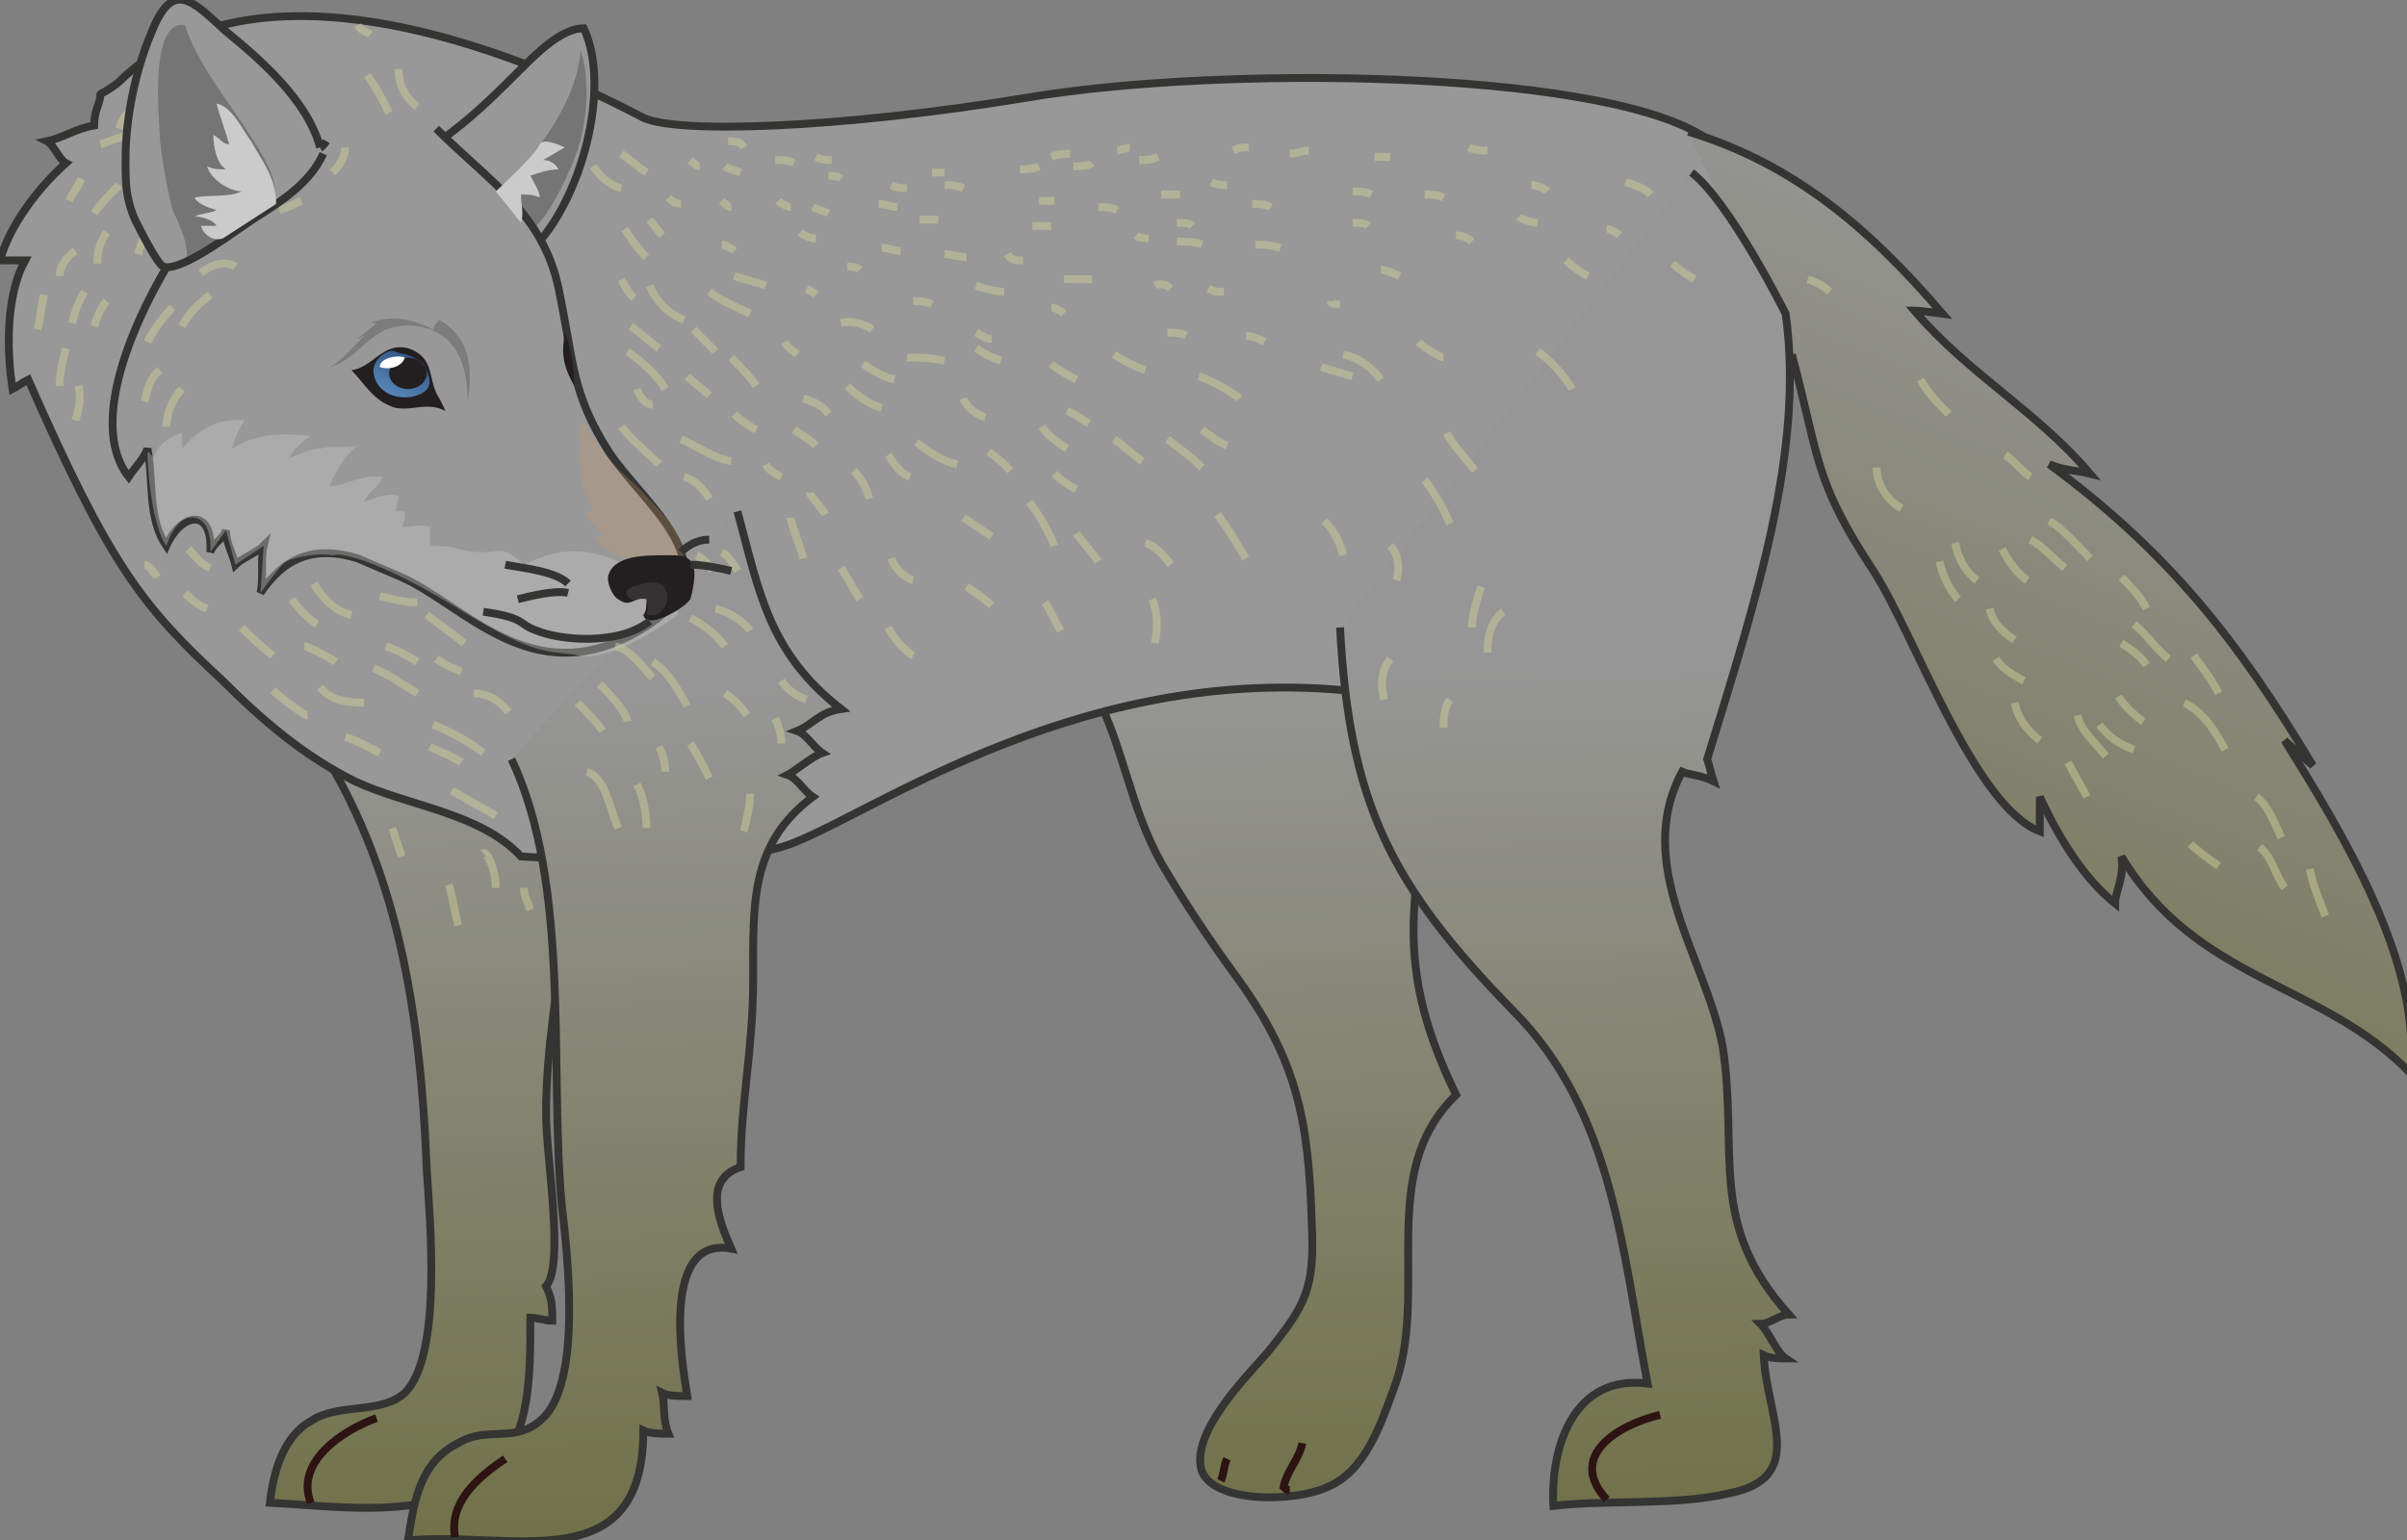 <svg xmlns="http://www.w3.org/2000/svg" version="1.0" viewBox="0 0 76.7 49.1"><rect x="0" y="0" width="76.7" height="49.1" fill="#808080" stroke="none"/><switch><g><linearGradient id="a" x1="13.587" x2="14.435" y1="22.258" y2="57.018" gradientTransform="translate(.387 -.172)" gradientUnits="userSpaceOnUse"><stop offset="0" stop-color="#969696"/><stop offset="1" stop-color="#666733"/></linearGradient><path fill="url(#a)" stroke="#343433" stroke-width=".25" d="M10 23.5c2.7 4.1 3.4 8.8 3.6 13.8.1 1.6.5 5.9-.7 7.1-.8.7-2.1.3-3 .9-.9.5-1.2 1.7-1.3 2.6 2 .1 4.5.5 6.4-.5 1.9-1 1.9-3.2 1.9-5.4.2 0 .5.1.7.1 0-.4 0-.7-.2-1.1.6-.7 0-4.1 0-5.5 0-2.1.4-4.3.7-6.5l1.7-3.7"/><linearGradient id="b" x1="40.433" x2="41.281" y1="21.601" y2="56.362" gradientTransform="translate(.387 -.172)" gradientUnits="userSpaceOnUse"><stop offset="0" stop-color="#969696"/><stop offset="1" stop-color="#666733"/></linearGradient><path fill="url(#b)" stroke="#343433" stroke-width=".25" d="M34.9 22.1c.9 1.7 1.1 3.6 2.1 5.4.7 1.2 1.5 2.4 2.3 3.5 2 2.7 2.4 4.6 2.5 8 .1 2.1-.2 2.6-1.4 4.1-.7.8-2.5 2.6-2.1 3.8.4 1 2.9 1 4 .5 1.2-.5 1.7-2 2.1-3.1 1.2-3.1-.6-6.9 2-9.4-1.7-3.5-1.6-5.7-.8-9.4l.7-7.7"/><path fill="#989898" stroke="#343433" stroke-width=".25" d="M3.8 2.6c-.1.1-.4.3-.6.4-.2 0-.2 0 0 0 0 .3-.2.5-.2 1-.6.1-1 .4-1.5.5.2.1.4.6.6.7-.9.8-1.8 2-2.1 3.1h.8C.2 9.4.2 11.1.4 12.4c.2-.1.3-.2.5-.3 2.6 5.9 3.6 7.2 6.2 9.6 1.3 1.3 2.6 2.4 4.2 3.2 1.7.8 4 1 5.3 2.4 0 0 5.9.4 8.3-.3 2.4-.7 9.1-5.8 17.9-5 1.4.1 14.6-7.4 14.5-11-.1-3.6-1.6-5.8-3.1-6.7-3.5-2.1-15.4-2.2-21.4-1.2-6 1-11.5 1.2-12.4.6C19.6 3.3 9-2.5 3.8 2.6z"/><linearGradient id="c" x1="69.205" x2="54.157" y1="7.962" y2="47.17" gradientTransform="translate(.387 -.172)" gradientUnits="userSpaceOnUse"><stop offset="0" stop-color="#969696"/><stop offset="1" stop-color="#666733"/></linearGradient><path fill="url(#c)" stroke="#343433" stroke-width=".25" d="M53.8 4.2c3.3 1 5.7 3 8.1 5.8 0 0-.7-.1-.9-.1 1.7 2 3.9 3.2 5.6 5.2-.4-.1-.8-.1-1.3-.3 3.8 2.8 6 5.6 8.4 9.6 0 0-.7-.6-.9-.8 1.8 2.9 4.4 7.1 4 10.6-2.8-2.9-6.8-2.9-9.2-6.9.1.7-.2 1.1-.2 1.5-1-.8-1.8-2.1-2.4-3.4v1.1c-2.1-.8-4-6.3-5.3-8.3-1.9-2.9-1.7-3.5-2.6-6.9"/><path fill="#989898" stroke="#343433" stroke-width=".25" d="M14 4.5c1-.7 1.8-1.5 2.6-2.3.5-.5 1.3-1.3 2-1.3.9 1.9-.1 5.5-1.6 7-.2-.6-.7-.8-1.1-1.3-.6-.6-1.1-1.5-1.9-1.9"/><linearGradient id="d" x1="19.225" x2="20.073" y1="22.119" y2="56.88" gradientTransform="translate(.387 -.172)" gradientUnits="userSpaceOnUse"><stop offset="0" stop-color="#969696"/><stop offset="1" stop-color="#666733"/></linearGradient><path fill="url(#d)" stroke="#343433" stroke-width=".25" d="M16.3 24.2c1.9 4 1.2 9.9 1.6 14.2.2 1.7.6 5.4-.5 6.7-.9 1-1.8.3-2.8.9-1.2.6-1.4 1.8-1.6 3.1 3.3-.3 7.5 1.3 7.5-3.5.2.1.6.1.8.1-.2-.5-.1-.9-.2-1.3.2.1.5.1.8.1-.2-1.2-.8-5.1 1.4-4.7-.4-.9-.9-2.2.3-2.6 0-2.1.4-3.7.4-6 0-2.4-.1-4.3 1.9-5.8-.3-.2-.5-.6-.8-.7.2-.1.8-.6 1.1-.7-.3-.2-.5-.6-.8-.7.5-.2.7-.6 1.4-.7-2.3-1.8-2.6-3.7-3.3-6.3"/><path fill="#989898" stroke="#343433" stroke-width=".25" d="M13.9 4.1c1.7 1.7 3.4 2.7 3.9 5.1.5 2.4.4 3.3 1.6 5.2 1.2 1.8 4.3 3.9.8 5.8-3.3 1.8-5.4-.9-7.4-1.8l-1.4-.6c-1.3-.4-2.3-.1-3.1 1.1.1-.4 0-1.1.1-1.5-.2.2-.7.4-.9.6-.1-.4-.3-.7-.3-1.1-.1.3-.4.4-.5.7.1-1.4-.9-1.3-1.4-.2-.6-.9-.4-2-.6-3.1-.1.3-.4.6-.6.9-1.4-1.8.4-5.4 1.4-7 1.3-2 4.5-3 4.9-3.7"/><path fill="#CCCBCB" d="M4.7 14.5c0-.2.1 0 .2.1.1-.4.5-.7.9-.8v.5c.5-.6 1.2-1 2-.9-.2.3-.3.5-.4.9.8-.5 1.6-.5 2.5-.4-.3.2-.5.4-.7.7.4-.1.6-.3 1-.3.4-.1.8 0 1.2-.1-.4.3-.7.8-.9 1.3.5 0 1-.4 1.7-.3-.1.3-.5.5-.6.8.3-.1.7-.3 1.1-.2 0 .2-.1.4-.1.5h.3c0 .1 0 .3-.1.5.3 0 .6-.1.9 0v.6c.3 0 .6 0 .9.1.4.1.5.1.9.1.7-.1.7 0 1.2.4 1-.5 1.9-.6 3-.1.7.3 1.9.9 1.9 1.7 0 0-2 1.5-3.1 1.3-1.1-.2-1.3.1-3.9-1.5-2.6-1.6-3.8-1.8-4-1.7-.5-.1-1.5.1-1.6.3-.2.2-.7.9-.7.9l.1-1.5-.9.6-.3-1.1-.5.7s.1-1-.5-1.1c-.6-.1-.9.9-.9.9s-.5-.6-.6-2.9z" opacity=".37"/><linearGradient id="e" x1="49.658" x2="50.506" y1="21.376" y2="56.136" gradientTransform="translate(.387 -.172)" gradientUnits="userSpaceOnUse"><stop offset="0" stop-color="#969696"/><stop offset="1" stop-color="#666733"/></linearGradient><path fill="url(#e)" stroke="#343433" stroke-width=".25" d="M42.7 20c.3 5.6 1.6 8.2 5.5 12.2 3.2 3.2 3.5 7.7 4.3 11.9-2.4-.3-3.1 2.1-3 3.9 1.7-.2 3.9 0 5.6-.4 2.5-.5 1.2-2.4 1.1-4.4.2.1.5.1.7.1-.3-.2-.5-.8-.8-1.1.3 0 .6-.3.9-.3-2.6-2.9-1.6-5.1-2.1-8.5-.5-2.8-2.9-5.8-1.3-8.8.2.1.6.1 1 .3-.1-.3-.1-.4-.2-.7C56 19 57.5 14.3 56.9 10c0 0-1.8-3.6-3-4.5"/><path fill="none" stroke="#2E1313" stroke-width=".25" d="M51.2 47.8c-1.3-1.4.4-2.4 1.7-2.7m-11.8 2.4s-.1 0-.2-.1c.1-.5.5-.9.6-1.4m-2.6 1.2c.1-.2.1-.5.2-.7M14.5 49c-.2-1.1.7-1.9 1.6-2.5m-6.2 1.4c-.5-1.3 1-2.3 2.1-2.7"/><path fill="none" stroke="#CACA97" stroke-width=".25" d="M11.8 1.1c-.1-.1-.3-.1-.4-.3M11 4.7c0 .3-.2.6-.4.8m2.7-2.1c-.4-.3-.6-.7-.6-1.2m-1 .2c.3.4.5.8.7 1.2m52.6 20c-.4-.3-.7-.7-.8-1.2m4.9-1.4c-.4-.3-.7-.8-1.1-1.1m-1.4-2.1c-.4-.4-.8-.9-1.3-1.2m3.1 4.6c-.2-.3-.5-.5-.8-.7m-3.4-.1c-.3-.2-.7-.5-.8-1m4.6 4.5c-.5-.2-.8-.4-1.1-.8m-1.1-5c-.4-.3-.7-.7-1.1-.9m0-2c-.3-.2-.5-.5-.8-.7m-1.5 4.6c-.3-.3-.5-.8-.6-1.2m5.3 6.2c-.3-.4-.8-.8-.9-1.3m4.7 1.1c-.3-.6-.7-1.2-1.3-1.5m1.1 5.2c-.3-.2-.7-.5-.9-.7m2.9-.2c-.2-.4-.4-1-.8-1.3M68.3 23c-.3-.2-.6-.5-.8-.8m-3-.5c-.4-.2-.7-.4-.9-.7m4.8-1.6c-.2-.4-.5-.7-.8-1m-4.6.1c-.4-.3-.6-.7-.7-1.2m10.5 11c-.3-.4-.4-1-.8-1.3m2.1 2.2c-.2-.5-.4-1-.5-1.5m-7.1-2.3c-.1-.2-.4-.7-.6-1.1m4.8-2.2c-.2-.4-.5-.8-.8-1.2m-5.3-2.4c-.3-.2-.6-.6-.8-1m-1.7-4.3c-.3-.3-.7-.7-.9-1.1m-.6 4.1c-.4-.2-.8-.7-.8-1.3m-1.5-5.6c-.2-.2-.4-.3-.7-.4m-52.1.9c-.3.3-.6.7-.8 1.1m1.1 1.5c-.3.3-.5.8-.5 1.2m-.2-1.8c-.3.2-.4.6-.5 1m-.5-8.5c-.1 0-.6.2-.9.3m.6 1.3c-.3.3-.6.6-.8.9m-.3 2.5c-.2.3-.3.6-.4 1m.3-4.6c-.1.2-.3.5-.4.7m2.7.6c-.2.3-.4.7-.5 1.1m.1-4.7c-.3 0-.6.3-.7.7M2.4 8c-.3.2-.5.5-.5.8m1.5-1.4c-.2.3-.3.6-.3 1m.3 1.2c-.2.2-.3.5-.4.8m-1.6-1c-.1.4-.1.7-.2 1.1m1.3 1.8c.1.4 0 .8-.1 1.1m-.3-2.3c-.1.4-.2.8-.2 1.2M4.6 18c.1 0 .3.2.4.4M4.7 4.8c-.2.2-.4.5-.5.7m1.8 12c.2.2.4.5.7.6m0-8.7c-.4.3-.7.6-.9 1m3.8-4s-.4.2-.7.3M7.5 8.5c-.3-.2-.7-.1-1.1.2m-.5 10.2c.2.2.4.4.7.5m3.4-.8c.3.5.7.9 1.2 1m-1 2.3c.3.4.8.5 1.4.5m-2.3-3.3c.2.3.5.6.8.8m2-.9c.4.1.8.2 1.2.2m-5.6.8c.3.3.6.6 1 .9m1-.3c.1 0 .7.3 1 .5m.3 2.4c.4.1.7.3 1.1.5m.2-3.4c.3.1.7.3 1 .5m-1.4.2c.5.2.9.5 1.4.8m-3.5.7c-.1 0-.8-.5-1.1-.8m6.1-1.5l-1.2-.9m1.1 4.7c-.3-.2-.6-.3-1-.5m1.7.2c-.5-.4-1.1-.7-1.6-.9m2 2.9c-.5-.3-.9-.5-1.4-.8m.7-3.1c.4 0 .8.2 1.1.6m-1.5-1.3c-.3-.1-.5-.2-.8-.4m1.5 6.2c.1-.1.4.5.4 1.1m-1.5-.1c.1.3.2.9.3 1.3m2.1-1.2c0 .3.1.4.2.7m-4.4-2.6l.3.9M33.5 5c.2-.1.4-.1.6-.1m.1.4c.2 0 .5 0 .6-.1M26 5c.2.1.3.1.5.1m3.2.4h.4m-3.7.1c.1 0 .3 0 .4.1m3.3.2c.2 0 .4 0 .6.1m-6-.9c.2 0 .4 0 .6.1m4 1.8h.6m6.4-1.9c.2 0 .4 0 .6-.1M35 6.6c.2 0 .4 0 .6.1m-3.1-1.3c.2 0 .4 0 .6-.1m4.4 2.4c.3 0 .6 0 .8.1m-5.4-.6h.6m5.1-1.4c.2.1.3.1.5.1m2-1c.2 0 .4-.1.6-.1m-6.1 0c.1 0 .3-.1.4-.1m1 1.5h.6m-7.5 1.9c.2 0 .5.1.7.1m-4.9-1.6c.2.1.3.1.5.2M23 6.4c.1.1.2.2.3.2m19.8-.5c.2 0 .4 0 .6.1m-9.8 2.7h.9m-5.7.7c.2 0 .4 0 .6.1m-6.5-5.2c.2 0 .4 0 .5.2m4.4 3.2c.2 0 .4.1.6.1m15.1-3h.5m-5-.2c.2-.1.3-.1.5-.1m.1 1.8c.2 0 .4 0 .6.1m5.5-.3c-.2-.1-.4-.1-.6-.1m-2.3.9c.2 0 .4 0 .5.1m-3.6.6c.3 0 .5 0 .8.1M28.6 6.6c-.2 0-.4-.1-.6-.1m-4.4-1c-.2-.1-.4-.1-.5-.2M26 7.6c-.2 0-.4-.1-.5-.2m8.1-1h-.5m16.2-.3c-.1-.1-.3-.2-.5-.2m-1.9 1.8c-.1-.1-.3-.2-.5-.2m5.2 0c-.1-.1-.3-.2-.4-.2m-6.6 1.5s-.4-.2-.6-.2m-6-1.4c-.1-.1-.3-.1-.5-.1M27.4 8.6c-.1-.1-.3-.1-.4-.1M23.4 8c-.1-.1-.3-.2-.4-.2m-.7-2.5c-.1 0-.2-.1-.3-.2m3.2 1.5c-.1 0-.3-.1-.4-.2m4.1-.4c-.2 0-.3 0-.5-.1m5.5 4.1c-.1-.1-.3-.2-.4-.2m5.5-.5c-.2 0-.3 0-.5-.1m-.7 1.5c-.2-.1-.4-.1-.6-.1m5.5-.9c-.1 0-.3 0-.3-.1m-10.8 1.2c-.2 0-.3-.1-.5-.2m1.5-2.3c-.2 0-.4 0-.5-.2m4.5-.5c-.1 0-.3 0-.4-.1M26 9.4s-.1-.1-.3-.2m-4-2.7c-.2 0-.3-.1-.4-.2m10.7 3c-.3 0-.6-.1-.9-.2m-3.3 1.4c-.3-.2-.7-.3-1-.2M20.7 7s.3.4.4.5m-.5-2c-.3-.2-.5-.4-.8-.6m.1 2.4c.2.3.4.6.7.9m3.3 1.8c-.4-.2-.9-.4-1.3-.7M21 14.8c-.4-.4-.9-.8-1.2-1.2m4.6-4.5c-.3-.1-.7-.2-1-.3M21 11.1c-.3-.2-.6-.5-.9-.7M19.8 6c-.4-.1-.7-.4-.9-.7m2.3 7.1c-.3-.5-.8-.9-1.2-1.2m3.3 3.5c-.6-.1-1.1-.5-1.6-.7m-.9-1.1c-.2 0-.4-.2-.5-.5m1.5-2.2c-.5-.2-.9-.6-1.1-1.1m3.4 3.2c-.2-.3-.5-.6-.8-.9m-3.1-1.9c-.2-.2-.3-.4-.4-.6m-1.1 15.7c.6.2.7 1.1 1 1.8m1.1-5.3c.5.3.8.9 1.1 1.4M37.3 9.2c-.1-.1-.3-.2-.5-.1m-4.9 2.4c-.3-.1-.5-.2-.8-.4m-2.6 1c-.4-.1-.7-.3-1-.5M26 14.2c-.2-.2-.4-.3-.7-.5m.1-2.4c-.1-.1-.3-.2-.4-.4m-2.2.3l-.7-.7m2 3.2c-.2-.1-.5-.3-.7-.5M49 7.1c-.2 0-.5-.1-.6-.2m-1-2.1c-.2 0-.4 0-.6-.1m5.8 1.5c-.2-.2-.5-.3-.8-.4M54 8.9c-.2-.1-.5-.3-.7-.5m-2.7.4c-.2-.1-.5-.3-.7-.5M28.1 13c-.4-.1-.8-.4-1.1-.7m-4.4.3c-.2-.2-.5-.4-.7-.6m.7 3.9c-.1-.2-.4-.6-.8-.7m.4 2.5c.2.1.4.3.5.5m3.1-2.5c0 .1.4.5.5.7m-.7-3.7c.3.1.6.2.8.5m1.9 1.3c.2.3.4.6.7.7m1.7-2.5c.1.3.4.5.7.6m-11.8 7.3c.5.1.8.6 1.2 1m1.2-1.9c.4.2.8.5 1.1.9m-4 1.2c.3.3.8.8.9 1.2m24.3-2c-.3.4-.3.8-.2 1.3m3.8-2.8c-.4.3-.5.8-.5 1.3m-1.2 1.5c-.2.3-.2.6-.2.9m-22.1-3.1c-.2-.3-.7-.6-1.1-.7m1 3.4c-.2-.3-.4-.5-.7-.7m2.6.2c-.3-.1-.6-.3-.8-.6m-2.3 3.1c-.2-.4-.4-.8-.6-1.1M20.3 25c.2.4.3.9.3 1.4m-1.4-3.1c-.2-.3-.5-.6-.8-.9m5.1-4.2c-.1-.2-.3-.5-.5-.6m-2 6.2c.1.2.2.5.2.8m4-8.1c0 .2.3.9.4 1.3m1.6-2.8c.2.2.4.5.5.9m-2.8-.7c-.2-.1-.4-.2-.5-.4m3 4.3c-.2-.3-.4-.7-.6-1m3.7-3.3c-.5-.1-.9-.4-1.3-.7m.9-2.6c-.4-.1-.8-.1-1.2-.1m5.8 2.1c-.2-.1-.4-.3-.7-.4m2.5-1.3c-.3-.1-.7-.3-1-.5m-1.2 4.3c-.2-.1-.5-.3-.7-.5m-2 4.2c-.2-.2-.5-.4-.8-.6m.8-1.6l-.9-.6m-1.6 2c-.3-.1-.6-.4-.7-.7m.7 3.1c-.2-.1-.6-.5-.8-.9m3.9-5c-.2-.2-.4-.4-.7-.6m7.6-.2c-.3-.1-.5-.3-.8-.5m4.8-1.7c-.3-.1-.7-.2-1-.3m-3.8 3.2c-.3-.3-.7-.6-1.1-.9m.1 4c-.2-.3-.5-.6-.8-.7m-1.5.6c-.2-.3-.5-.6-.7-.9m-.3-2.7c-.3-.2-.6-.4-.8-.7m.6 6.5c-.2-.3-.3-.6-.5-.9m1-7.1s-.6-.3-.8-.5m13.7 7.1c-.1.3-.3.9-.3 1.3m-2.4-1.5c.1-.3.1-.8-.2-1.1m1.9-.7c-.2-.5-.5-1-.8-1.4m-2.6 2.4c-.1-.4-.3-.8-.6-1.1M47 15c-.3-.4-.7-.8-.9-1.2m4-1.4c-.3-.5-.7-.9-1.1-1.2m-3 .2c-.1 0-.6-.3-.8-.5M44 12.1c-.3-.4-.7-.7-1.2-.8m-3.3 1.4c-.1-.1-.9-.6-1.3-.7m2.1-1.1c-.2-.1-.4-.2-.6-.2m-3.3 4c-.3-.2-.6-.5-.9-.7m4.2 3.8c-.3-.5-.6-1-.9-1.4m-2.1 2.7c.2.4.2.9.1 1.4m-3.2-3.1c-.2-.5-.5-1-.8-1.4m-8.1 6.9c.1.2.2.5.2.8m-1 1.6c0 .4-.1.8-.2 1.2" opacity=".51"/><path fill="#CB9866" d="M19.9 17.8c-.4-.1-.8-.5-1-.7h.3c-.1-.3-.5-.5-.6-.8h.3c-.1-.3-.3-.6-.4-1v-.4c0-.2-.1-.4-.2-.6 0 .1.1.2.2.2 0-.4-.1-.7 0-1.1.3.3.5.8.9 1.2.3.4.7.7 1 1 .6.7 1.3 1.2 1.4 2.1-.8.2-1.4.2-1.9.1" opacity=".27"/><path fill="#231F20" d="M20.5 19.6c.1-.1.1-.3.1-.5-.4-.1-.5.3-.9 0-.2-.1-.4-.6-.3-.8.2-.6 1.2-.6 1.7-.6.7 0 1.3-.1.9 1.4-.2.3-1.4 1-1.5.5"/><path fill="none" stroke="#343433" stroke-width=".25" d="M20.7 19.8c-1 .8-2.9.6-3.6.3-.6-.2-.3-.4-1.7-.6"/><path fill="#231F20" d="M14 12.7c-.4-.6-.1-1.3-1-1.6-.8-.2-1.1.6-1.8.7.4.4.7 1 1.4 1.2.6.1 1-.2 1.6.1l-.2-.4z"/><linearGradient id="f" x1="13.539" x2="12.299" y1="10.508" y2="13.094" gradientUnits="userSpaceOnUse"><stop offset="0" stop-color="#1c3664"/><stop offset="1" stop-color="#6598cb"/></linearGradient><path fill="url(#f)" d="M13.5 11.6c.2.4.3.7 0 .9-.3.2-.7.2-1 .1-.3-.1-.6-.4-.6-.8 0-.3.4-.7.7-.6.1.1.4 0 .9.4z"/><ellipse cx="13" cy="11.9" fill="#231F20" rx=".6" ry=".5"/><path fill="#FFF" d="M12.9 11.4c-.2-.1-.8 0-.8.3.3.1.7 0 .8-.3 0 .1 0 .1 0 0"/><path fill="#989898" stroke="#343433" stroke-width=".25" d="M10.2 4.7c-.4-1.5-1.9-2.8-3-3.7-1.1-1-1.7-1.7-2.4.1-.5 1.2-.8 2.7-.8 4 0 .7 0 1.2.3 1.9.1.2.7 1.4.9 1.5.6.2 2.5-1.3 3-1.6.8-.5 1.7-1.1 2.1-2"/><path fill="#231F20" d="M18 10.6c-.1.6-.1 1 .3 1.7 0-.6-.1-1.2-.3-1.7"/><path fill="#989898" d="M20.6 19.6s.1-.4 0-.4c-.2-.2-.4 0-.5-.1-.3-.2-.1-.4.4-.5 1.1-.3.9 1.2.1 1" opacity=".16"/><path fill="#343433" d="M8.5 6.7c1.2-1-2-3.8-2.6-5.9C4.7.6 5.1 4 5.1 4.5c.1.8.2 1.4.4 2.2.2.4.6 1.3.4 1.6 0 0 1.9-.8 2.6-1.6zm7.4-.7c1.2-1 2.5-2.8 2.6-4.4 0 0 .5 1.3-.1 3.2-.7 1.9-1.4 2.5-1.4 2.5S16.1 6 15.9 6z" opacity=".34"/><path fill="#CCCBCB" d="M7.1 7.6c-.3.1-.6-.1-.7-.4h.5c-.1-.2-.5-.3-.7-.3.2-.1.5-.1.7-.2-.3-.1-.6-.2-.7-.4.4-.1 1.1 0 1.5-.2-.4 0-1-.4-1.1-.8.2.1.4.1.6.1-.3-.2-.4-.7-.4-1.1.2.1.3.3.5.3-.1-.4-.3-.9-.4-1.3.5.1.8.8 1.1 1.2.4.7.8 1.2.8 2L7.1 7.6zm10.1-3c.1-.2.6 0 .8.1-.2.1-.5.3-.7.4.2 0 .4.1.5.3-.3 0-.6.1-.9.2.1.2.3.5.3.7-.2-.1-.4-.1-.6-.1 0 .3.1.6 0 .9l-.8-1C15.9 6 17 5 17.2 4.6z"/><path fill="#343433" d="M14.9 12.8c0-1.1-.3-2.2-1.6-2.4-1.5-.2-1.7 1-2.8 1.3.4-.2.7-.6 1.1-1-.1 0-.1.1-.2.1.2-.2.4-.3.6-.5h-.2c.7-.3 1.4-.1 2 .2 0-.1.1-.2.2-.3.9.5 1.1 1.4.9 2.6" opacity=".28"/><path fill="none" stroke="#343433" stroke-width=".25" d="M18.1 18.6c-.4-.4-1.5-.5-2-.6m2 .9c-.4-.1-1.2.1-1.6.2m5.2-1.5c.2-.2.5-.4.9-.4m-.6.8c.4 0 .9.1 1.3.2"/></g></switch></svg>

